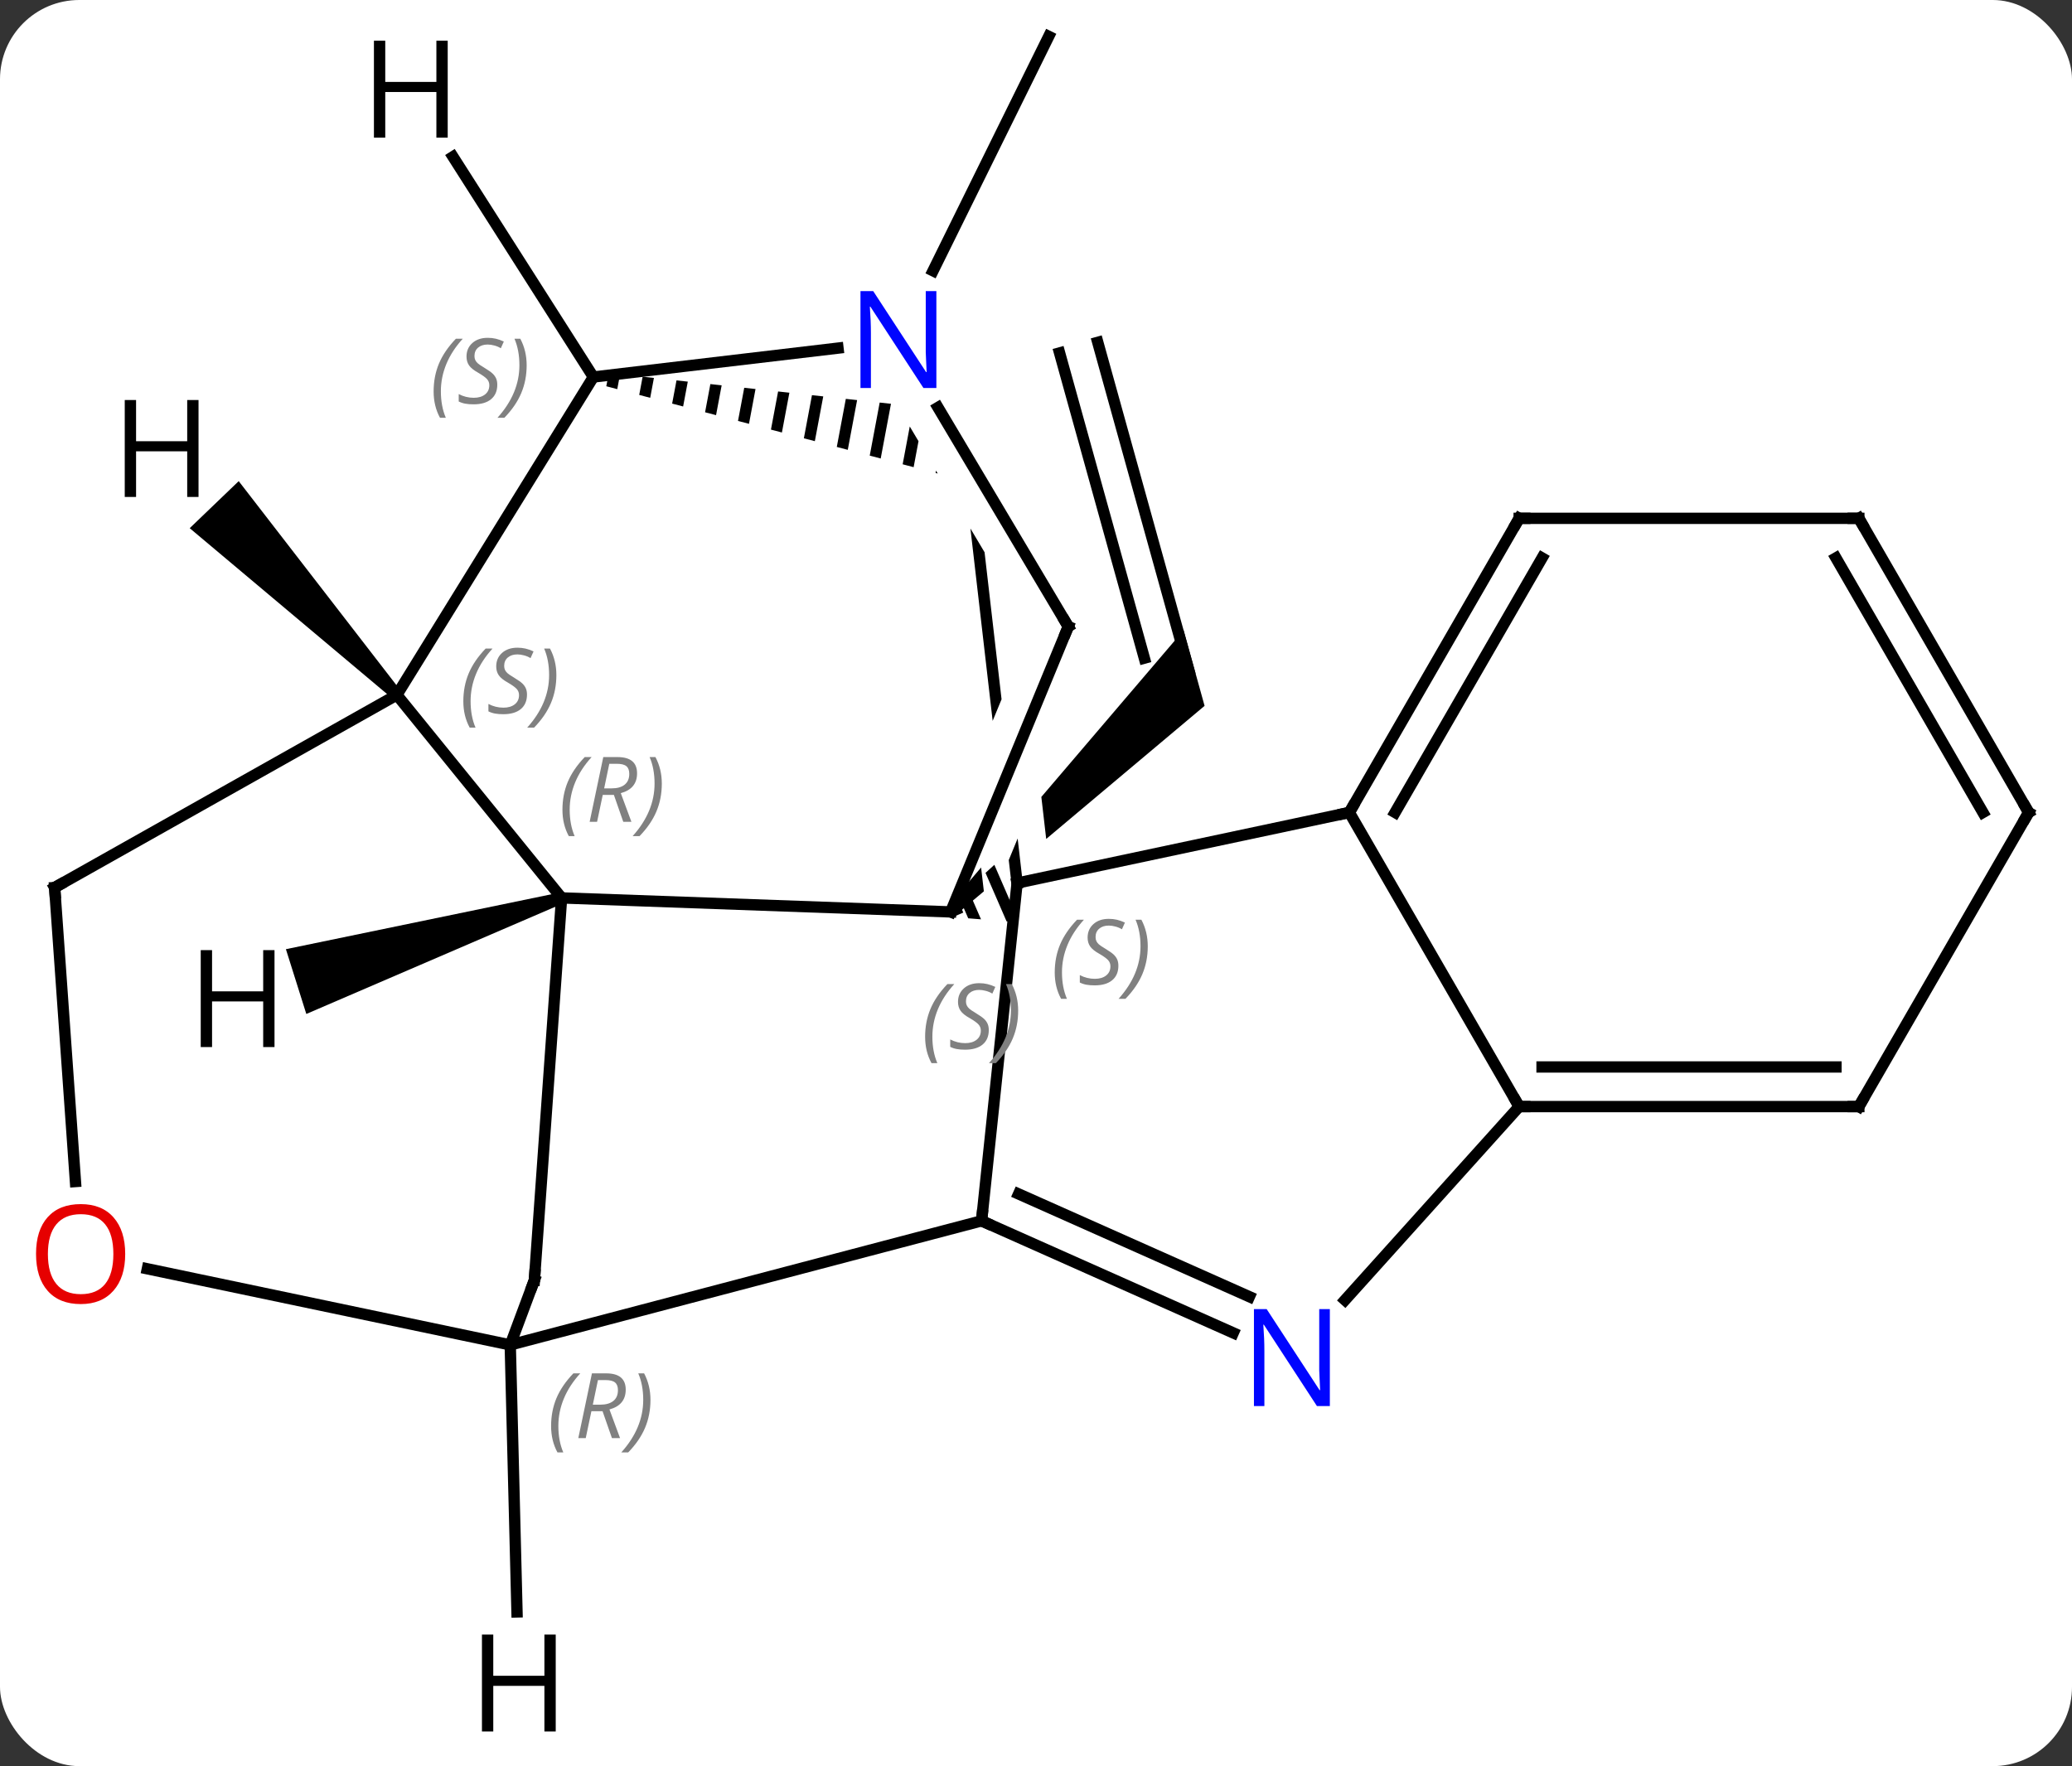 <svg width="183" viewBox="0 0 183 156" style="fill-opacity:1; color-rendering:auto; color-interpolation:auto; text-rendering:auto; stroke:black; stroke-linecap:square; stroke-miterlimit:10; shape-rendering:auto; stroke-opacity:1; fill:black; stroke-dasharray:none; font-weight:normal; stroke-width:1; font-family:'Open Sans'; font-style:normal; stroke-linejoin:miter; font-size:12; stroke-dashoffset:0; image-rendering:auto;" height="156" class="cas-substance-image" xmlns:xlink="http://www.w3.org/1999/xlink" xmlns="http://www.w3.org/2000/svg"><rect x="0" y="0" width="183" height="156" fill="#333333" stroke="none"/><svg class="cas-substance-single-component"><rect y="0" x="0" width="183" stroke="none" ry="7" rx="7" height="156" fill="white" class="cas-substance-group"/><svg y="0" x="0" width="183" viewBox="0 0 183 156" style="fill:black;" height="156" class="cas-substance-single-component-image"><svg><g><clipPath id="clipPath_216c99f8bedd4ed1aa8c5974ec581c291" clipPathUnits="userSpaceOnUse"><path d="M1.339 -33.546 L-2.773 -29.359 L-2.773 -29.359 L1.242 5.382 L-4.719 6.071 L-8.177 -23.856 L-8.177 -23.856 L-24.937 -6.79 L3.602 21.237 L29.878 -5.519 L1.339 -33.546 Z"/></clipPath><clipPath id="clipPath_216c99f8bedd4ed1aa8c5974ec581c292" clipPathUnits="userSpaceOnUse"><path d="M12.816 -42.546 L-5.891 -40.384 L-5.891 -40.384 L3.78 -24.122 L3.78 -24.122 L6.555 -22.978 L5.697 -20.899 L6.847 -18.965 L4.268 -17.431 L4.268 -17.431 L-5.458 6.156 L-5.458 6.156 L18.129 3.43 L12.816 -42.546 ZM-5.458 6.156 L-5.458 6.156 L-5.458 6.156 L-5.458 6.156 ZM-12.423 -39.63 L-26.919 -37.954 L-21.606 8.022 L-12.113 6.925 L-12.113 6.925 L-12.243 6.871 L-0.994 -20.411 L-0.994 -20.411 L-12.423 -39.63 Z"/></clipPath><clipPath id="clipPath_216c99f8bedd4ed1aa8c5974ec581c293" clipPathUnits="userSpaceOnUse"><path d="M-39.599 -63.047 L-46.961 -23.731 L-6.616 -16.177 L-4.667 -26.587 L-17.146 -47.572 L-11.989 -50.639 L-2.995 -35.515 L-2.995 -35.515 L0.746 -55.493 L-39.599 -63.047 Z"/></clipPath><g transform="translate(92,76)" style="text-rendering:geometricPrecision; color-rendering:optimizeQuality; color-interpolation:linearRGB; stroke-linecap:butt; image-rendering:optimizeQuality;"><line y2="-45.762" y1="-16.857" x2="4.956" x1="12.981" style="fill:none;"/><line y2="-44.826" y1="-17.868" x2="1.584" x1="9.068" style="fill:none;"/><path style="clip-path:url(#clipPath_216c99f8bedd4ed1aa8c5974ec581c291); stroke:none;" d="M-7.683 4.898 L-8.397 4.198 L12.536 -20.329 L14.389 -13.653 Z"/><line y2="-52.082" y1="-72.786" x2="-9.592" x1="0.624" style="fill:none;"/><path style="stroke:none;" d="M-6.521 2.524 L-7.302 3.236 L-6.486 5.114 L-6.486 5.114 L-5.357 5.203 L-5.357 5.203 L-6.521 2.524 ZM-4.178 0.389 L-4.959 1.101 L-4.959 1.101 L-3.1 5.382 L-3.1 5.382 L-2.529 5.428 L-2.529 5.428 L-2.529 5.428 L-2.529 5.428 L-2.424 4.428 L-4.178 0.389 Z"/><line y2="31.836" y1="2.001" x2="-5.307" x1="-2.169" style="fill:none;"/><line y2="-4.236" y1="2.001" x2="27.174" x1="-2.169" style="fill:none;"/><line y2="-36.525" y1="2.001" x2="-6.621" x1="-2.169" style="fill:none; clip-path:url(#clipPath_216c99f8bedd4ed1aa8c5974ec581c292);"/><line y2="3.312" y1="4.548" x2="-42.399" x1="-8.04" style="fill:none;"/><line y2="-20.655" y1="4.548" x2="2.352" x1="-8.04" style="fill:none;"/><line y2="42.795" y1="31.836" x2="-46.935" x1="-5.307" style="fill:none;"/><line y2="41.734" y1="31.836" x2="16.922" x1="-5.307" style="fill:none;"/><line y2="38.537" y1="29.461" x2="18.346" x1="-2.037" style="fill:none;"/><line y2="21.744" y1="-4.236" x2="42.174" x1="27.174" style="fill:none;"/><line y2="-30.216" y1="-4.236" x2="42.174" x1="27.174" style="fill:none;"/><line y2="-26.716" y1="-4.236" x2="44.195" x1="31.215" style="fill:none;"/><path style="clip-path:url(#clipPath_216c99f8bedd4ed1aa8c5974ec581c293); stroke:none;" d="M-38.233 -43.052 L-38.452 -41.883 L-38.452 -41.883 L-37.483 -41.627 L-37.483 -41.627 L-37.236 -42.943 L-37.236 -42.943 L-38.233 -43.052 ZM-35.242 -42.726 L-35.544 -41.117 L-35.544 -41.117 L-34.574 -40.861 L-34.574 -40.861 L-34.245 -42.617 L-34.245 -42.617 L-35.242 -42.726 ZM-32.251 -42.4 L-32.636 -40.351 L-31.666 -40.096 L-31.666 -40.096 L-31.254 -42.291 L-31.254 -42.291 L-32.251 -42.4 ZM-29.26 -42.074 L-29.727 -39.585 L-28.758 -39.33 L-28.758 -39.33 L-28.263 -41.965 L-28.263 -41.965 L-29.26 -42.074 ZM-26.269 -41.748 L-26.819 -38.819 L-26.819 -38.819 L-25.849 -38.564 L-25.849 -38.564 L-25.272 -41.639 L-25.272 -41.639 L-26.269 -41.748 ZM-23.278 -41.422 L-23.91 -38.053 L-23.91 -38.053 L-22.941 -37.798 L-22.941 -37.798 L-22.281 -41.313 L-22.281 -41.313 L-23.278 -41.422 ZM-20.287 -41.095 L-21.002 -37.287 L-21.002 -37.287 L-20.033 -37.032 L-20.033 -37.032 L-19.29 -40.987 L-19.29 -40.987 L-20.287 -41.095 ZM-17.296 -40.769 L-18.094 -36.522 L-18.094 -36.522 L-17.124 -36.266 L-17.124 -36.266 L-16.299 -40.661 L-16.299 -40.661 L-17.296 -40.769 ZM-14.305 -40.443 L-15.185 -35.756 L-15.185 -35.756 L-14.216 -35.5 L-14.216 -35.5 L-13.308 -40.334 L-14.305 -40.443 ZM-11.314 -40.117 L-12.277 -34.99 L-12.277 -34.99 L-11.308 -34.734 L-11.308 -34.734 L-10.318 -40.008 L-10.318 -40.008 L-11.314 -40.117 ZM-8.323 -39.791 L-9.369 -34.224 L-9.369 -34.224 L-8.399 -33.969 L-8.399 -33.969 L-7.327 -39.682 L-7.327 -39.682 L-8.323 -39.791 Z"/><line y2="-14.619" y1="3.312" x2="-56.949" x1="-42.399" style="fill:none;"/><line y2="37.074" y1="3.312" x2="-44.802" x1="-42.399" style="fill:none;"/><line y2="-40.007" y1="-20.655" x2="-9.157" x1="2.352" style="fill:none;"/><line y2="37.074" y1="42.795" x2="-44.802" x1="-46.935" style="fill:none;"/><line y2="36.072" y1="42.795" x2="-78.984" x1="-46.935" style="fill:none;"/><line y2="21.744" y1="38.831" x2="42.174" x1="26.791" style="fill:none;"/><line y2="21.744" y1="21.744" x2="72.174" x1="42.174" style="fill:none;"/><line y2="18.244" y1="18.244" x2="70.153" x1="44.195" style="fill:none;"/><line y2="-30.216" y1="-30.216" x2="72.174" x1="42.174" style="fill:none;"/><line y2="-14.619" y1="-42.699" x2="-56.949" x1="-39.594" style="fill:none;"/><line y2="-45.251" y1="-42.699" x2="-17.989" x1="-39.594" style="fill:none;"/><line y2="2.397" y1="-14.619" x2="-87.174" x1="-56.949" style="fill:none;"/><line y2="2.397" y1="28.364" x2="-87.174" x1="-85.337" style="fill:none;"/><line y2="-4.236" y1="21.744" x2="87.174" x1="72.174" style="fill:none;"/><line y2="-4.236" y1="-30.216" x2="87.174" x1="72.174" style="fill:none;"/><line y2="-4.236" y1="-26.716" x2="83.133" x1="70.153" style="fill:none;"/><path style="stroke:none;" d="M-42.549 2.835 L-42.249 3.789 L-64.946 13.563 L-66.749 7.841 Z"/><line y2="66.38" y1="42.795" x2="-46.338" x1="-46.935" style="fill:none;"/><line y2="-62.155" y1="-42.699" x2="-51.993" x1="-39.594" style="fill:none;"/><path style="stroke:none;" d="M-56.588 -14.965 L-57.31 -14.273 L-75.245 -29.347 L-70.917 -33.502 Z"/></g><g transform="translate(92,76)" style="font-size:8.4px; fill:gray; text-rendering:geometricPrecision; image-rendering:optimizeQuality; color-rendering:optimizeQuality; font-family:'Open Sans'; font-style:italic; stroke:gray; color-interpolation:linearRGB;"><path style="stroke:none;" d="M1.154 9.896 Q1.154 8.568 1.622 7.443 Q2.091 6.318 3.122 5.239 L3.732 5.239 Q2.763 6.302 2.279 7.474 Q1.794 8.646 1.794 9.88 Q1.794 11.208 2.232 12.224 L1.716 12.224 Q1.154 11.193 1.154 9.896 ZM6.776 9.302 Q6.776 10.13 6.229 10.583 Q5.683 11.036 4.683 11.036 Q4.276 11.036 3.964 10.982 Q3.651 10.927 3.37 10.786 L3.37 10.13 Q3.995 10.458 4.698 10.458 Q5.323 10.458 5.698 10.161 Q6.073 9.864 6.073 9.349 Q6.073 9.036 5.87 8.81 Q5.667 8.583 5.104 8.255 Q4.511 7.927 4.284 7.599 Q4.058 7.271 4.058 6.818 Q4.058 6.083 4.573 5.622 Q5.089 5.161 5.933 5.161 Q6.308 5.161 6.643 5.239 Q6.979 5.318 7.354 5.489 L7.089 6.083 Q6.839 5.927 6.518 5.841 Q6.198 5.755 5.933 5.755 Q5.401 5.755 5.081 6.029 Q4.761 6.302 4.761 6.771 Q4.761 6.974 4.831 7.122 Q4.901 7.271 5.042 7.404 Q5.183 7.536 5.604 7.786 Q6.167 8.13 6.37 8.325 Q6.573 8.521 6.675 8.755 Q6.776 8.989 6.776 9.302 ZM9.371 7.583 Q9.371 8.911 8.894 10.044 Q8.418 11.177 7.402 12.224 L6.793 12.224 Q8.73 10.068 8.73 7.583 Q8.73 6.255 8.293 5.239 L8.808 5.239 Q9.371 6.302 9.371 7.583 Z"/></g><g transform="translate(92,76)" style="stroke-linecap:butt; font-size:8.4px; text-rendering:geometricPrecision; image-rendering:optimizeQuality; color-rendering:optimizeQuality; font-family:'Open Sans'; font-style:italic; color-interpolation:linearRGB; stroke-miterlimit:5;"><path style="fill:none;" d="M-7.581 4.349 L-8.04 4.548 L-7.69 4.191"/><path style="fill:gray; stroke:none;" d="M-10.293 15.577 Q-10.293 14.249 -9.824 13.124 Q-9.355 11.999 -8.324 10.921 L-7.714 10.921 Q-8.683 11.984 -9.168 13.155 Q-9.652 14.327 -9.652 15.562 Q-9.652 16.89 -9.214 17.905 L-9.73 17.905 Q-10.293 16.874 -10.293 15.577 ZM-4.67 14.984 Q-4.67 15.812 -5.217 16.265 Q-5.764 16.718 -6.764 16.718 Q-7.17 16.718 -7.482 16.663 Q-7.795 16.609 -8.076 16.468 L-8.076 15.812 Q-7.451 16.14 -6.748 16.14 Q-6.123 16.14 -5.748 15.843 Q-5.373 15.546 -5.373 15.03 Q-5.373 14.718 -5.576 14.491 Q-5.779 14.265 -6.342 13.937 Q-6.936 13.609 -7.162 13.28 Q-7.389 12.952 -7.389 12.499 Q-7.389 11.765 -6.873 11.304 Q-6.357 10.843 -5.514 10.843 Q-5.139 10.843 -4.803 10.921 Q-4.467 10.999 -4.092 11.171 L-4.357 11.765 Q-4.607 11.609 -4.928 11.523 Q-5.248 11.437 -5.514 11.437 Q-6.045 11.437 -6.365 11.71 Q-6.686 11.984 -6.686 12.452 Q-6.686 12.655 -6.615 12.804 Q-6.545 12.952 -6.404 13.085 Q-6.264 13.218 -5.842 13.468 Q-5.279 13.812 -5.076 14.007 Q-4.873 14.202 -4.771 14.437 Q-4.67 14.671 -4.67 14.984 ZM-2.075 13.265 Q-2.075 14.593 -2.552 15.726 Q-3.029 16.859 -4.044 17.905 L-4.654 17.905 Q-2.716 15.749 -2.716 13.265 Q-2.716 11.937 -3.154 10.921 L-2.638 10.921 Q-2.075 11.984 -2.075 13.265 Z"/><path style="fill:none;" d="M-4.85 32.039 L-5.307 31.836 L-5.255 31.339"/><path style="fill:none;" d="M27.424 -4.669 L27.174 -4.236 L26.685 -4.132"/><path style="fill:gray; stroke:none;" d="M-42.325 -4.473 Q-42.325 -5.801 -41.857 -6.926 Q-41.388 -8.051 -40.357 -9.129 L-39.747 -9.129 Q-40.716 -8.067 -41.2 -6.895 Q-41.685 -5.723 -41.685 -4.489 Q-41.685 -3.161 -41.247 -2.145 L-41.763 -2.145 Q-42.325 -3.176 -42.325 -4.473 ZM-38.765 -5.786 L-39.265 -3.411 L-39.922 -3.411 L-38.718 -9.129 L-37.468 -9.129 Q-35.734 -9.129 -35.734 -7.692 Q-35.734 -6.332 -37.172 -5.942 L-36.234 -3.411 L-36.953 -3.411 L-37.781 -5.786 L-38.765 -5.786 ZM-38.187 -8.536 Q-38.578 -6.614 -38.64 -6.364 L-37.984 -6.364 Q-37.234 -6.364 -36.828 -6.692 Q-36.422 -7.02 -36.422 -7.645 Q-36.422 -8.114 -36.679 -8.325 Q-36.937 -8.536 -37.531 -8.536 L-38.187 -8.536 ZM-33.548 -6.786 Q-33.548 -5.457 -34.025 -4.325 Q-34.501 -3.192 -35.517 -2.145 L-36.126 -2.145 Q-34.189 -4.301 -34.189 -6.786 Q-34.189 -8.114 -34.626 -9.129 L-34.111 -9.129 Q-33.548 -8.067 -33.548 -6.786 Z"/><path style="fill:none;" d="M2.161 -20.193 L2.352 -20.655 L2.096 -21.085"/><path style="fill:gray; stroke:none;" d="M-43.327 49.963 Q-43.327 48.635 -42.858 47.51 Q-42.389 46.385 -41.358 45.307 L-40.749 45.307 Q-41.718 46.37 -42.202 47.541 Q-42.686 48.713 -42.686 49.948 Q-42.686 51.276 -42.249 52.291 L-42.764 52.291 Q-43.327 51.26 -43.327 49.963 ZM-39.767 48.651 L-40.267 51.026 L-40.923 51.026 L-39.72 45.307 L-38.47 45.307 Q-36.736 45.307 -36.736 46.745 Q-36.736 48.104 -38.173 48.495 L-37.236 51.026 L-37.954 51.026 L-38.782 48.651 L-39.767 48.651 ZM-39.189 45.901 Q-39.579 47.823 -39.642 48.073 L-38.986 48.073 Q-38.236 48.073 -37.829 47.745 Q-37.423 47.416 -37.423 46.791 Q-37.423 46.323 -37.681 46.112 Q-37.939 45.901 -38.532 45.901 L-39.189 45.901 ZM-34.55 47.651 Q-34.55 48.979 -35.026 50.112 Q-35.503 51.245 -36.518 52.291 L-37.128 52.291 Q-35.19 50.135 -35.19 47.651 Q-35.19 46.323 -35.628 45.307 L-35.112 45.307 Q-34.55 46.37 -34.55 47.651 Z"/></g><g transform="translate(92,76)" style="stroke-linecap:butt; fill:rgb(0,5,255); text-rendering:geometricPrecision; color-rendering:optimizeQuality; image-rendering:optimizeQuality; font-family:'Open Sans'; stroke:rgb(0,5,255); color-interpolation:linearRGB; stroke-miterlimit:5;"><path style="stroke:none;" d="M25.453 48.196 L24.312 48.196 L19.624 41.009 L19.578 41.009 Q19.671 42.274 19.671 43.321 L19.671 48.196 L18.749 48.196 L18.749 39.634 L19.874 39.634 L24.546 46.79 L24.593 46.79 Q24.593 46.634 24.546 45.774 Q24.499 44.915 24.515 44.54 L24.515 39.634 L25.453 39.634 L25.453 48.196 Z"/><path style="fill:none; stroke:black;" d="M42.674 21.744 L42.174 21.744 L41.924 21.311"/><path style="fill:none; stroke:black;" d="M41.924 -29.783 L42.174 -30.216 L42.674 -30.216"/></g><g transform="translate(92,76)" style="stroke-linecap:butt; font-size:8.4px; fill:gray; text-rendering:geometricPrecision; image-rendering:optimizeQuality; color-rendering:optimizeQuality; font-family:'Open Sans'; font-style:italic; stroke:gray; color-interpolation:linearRGB; stroke-miterlimit:5;"><path style="stroke:none;" d="M-53.702 -41.427 Q-53.702 -42.755 -53.233 -43.88 Q-52.765 -45.005 -51.733 -46.083 L-51.124 -46.083 Q-52.093 -45.021 -52.577 -43.849 Q-53.062 -42.677 -53.062 -41.443 Q-53.062 -40.114 -52.624 -39.099 L-53.14 -39.099 Q-53.702 -40.13 -53.702 -41.427 ZM-48.08 -42.021 Q-48.08 -41.193 -48.627 -40.739 Q-49.173 -40.286 -50.173 -40.286 Q-50.58 -40.286 -50.892 -40.341 Q-51.205 -40.396 -51.486 -40.536 L-51.486 -41.193 Q-50.861 -40.864 -50.158 -40.864 Q-49.533 -40.864 -49.158 -41.161 Q-48.783 -41.458 -48.783 -41.974 Q-48.783 -42.286 -48.986 -42.513 Q-49.189 -42.739 -49.752 -43.068 Q-50.345 -43.396 -50.572 -43.724 Q-50.798 -44.052 -50.798 -44.505 Q-50.798 -45.239 -50.283 -45.7 Q-49.767 -46.161 -48.923 -46.161 Q-48.548 -46.161 -48.212 -46.083 Q-47.877 -46.005 -47.502 -45.833 L-47.767 -45.239 Q-48.017 -45.396 -48.337 -45.482 Q-48.658 -45.568 -48.923 -45.568 Q-49.455 -45.568 -49.775 -45.294 Q-50.095 -45.021 -50.095 -44.552 Q-50.095 -44.349 -50.025 -44.2 Q-49.955 -44.052 -49.814 -43.919 Q-49.673 -43.786 -49.252 -43.536 Q-48.689 -43.193 -48.486 -42.997 Q-48.283 -42.802 -48.181 -42.568 Q-48.08 -42.333 -48.08 -42.021 ZM-45.485 -43.739 Q-45.485 -42.411 -45.962 -41.279 Q-46.438 -40.146 -47.454 -39.099 L-48.063 -39.099 Q-46.126 -41.255 -46.126 -43.739 Q-46.126 -45.068 -46.563 -46.083 L-46.048 -46.083 Q-45.485 -45.021 -45.485 -43.739 Z"/><path style="stroke:none;" d="M-51.078 -14.056 Q-51.078 -15.384 -50.609 -16.509 Q-50.141 -17.634 -49.109 -18.712 L-48.5 -18.712 Q-49.469 -17.65 -49.953 -16.478 Q-50.437 -15.306 -50.437 -14.072 Q-50.437 -12.743 -50 -11.728 L-50.516 -11.728 Q-51.078 -12.759 -51.078 -14.056 ZM-45.456 -14.65 Q-45.456 -13.822 -46.002 -13.368 Q-46.549 -12.915 -47.549 -12.915 Q-47.956 -12.915 -48.268 -12.97 Q-48.581 -13.025 -48.862 -13.165 L-48.862 -13.822 Q-48.237 -13.493 -47.534 -13.493 Q-46.909 -13.493 -46.534 -13.79 Q-46.159 -14.087 -46.159 -14.603 Q-46.159 -14.915 -46.362 -15.142 Q-46.565 -15.368 -47.127 -15.697 Q-47.721 -16.025 -47.948 -16.353 Q-48.174 -16.681 -48.174 -17.134 Q-48.174 -17.868 -47.659 -18.329 Q-47.143 -18.79 -46.299 -18.79 Q-45.924 -18.79 -45.588 -18.712 Q-45.252 -18.634 -44.877 -18.462 L-45.143 -17.868 Q-45.393 -18.025 -45.713 -18.111 Q-46.034 -18.197 -46.299 -18.197 Q-46.831 -18.197 -47.151 -17.923 Q-47.471 -17.65 -47.471 -17.181 Q-47.471 -16.978 -47.401 -16.829 Q-47.331 -16.681 -47.19 -16.548 Q-47.049 -16.415 -46.627 -16.165 Q-46.065 -15.822 -45.862 -15.626 Q-45.659 -15.431 -45.557 -15.197 Q-45.456 -14.962 -45.456 -14.65 ZM-42.861 -16.368 Q-42.861 -15.04 -43.337 -13.908 Q-43.814 -12.775 -44.83 -11.728 L-45.439 -11.728 Q-43.502 -13.884 -43.502 -16.368 Q-43.502 -17.697 -43.939 -18.712 L-43.423 -18.712 Q-42.861 -17.65 -42.861 -16.368 Z"/><path style="fill:none; stroke:black;" d="M-44.767 36.575 L-44.802 37.074 L-44.977 37.542"/></g><g transform="translate(92,76)" style="stroke-linecap:butt; fill:rgb(0,5,255); text-rendering:geometricPrecision; color-rendering:optimizeQuality; image-rendering:optimizeQuality; font-family:'Open Sans'; stroke:rgb(0,5,255); color-interpolation:linearRGB; stroke-miterlimit:5;"><path style="stroke:none;" d="M-9.299 -41.726 L-10.44 -41.726 L-15.128 -48.913 L-15.174 -48.913 Q-15.081 -47.648 -15.081 -46.601 L-15.081 -41.726 L-16.003 -41.726 L-16.003 -50.288 L-14.878 -50.288 L-10.206 -43.132 L-10.159 -43.132 Q-10.159 -43.288 -10.206 -44.148 Q-10.253 -45.007 -10.237 -45.382 L-10.237 -50.288 L-9.299 -50.288 L-9.299 -41.726 Z"/><path style="fill:rgb(230,0,0); stroke:none;" d="M-80.942 34.766 Q-80.942 36.828 -81.981 38.008 Q-83.02 39.188 -84.863 39.188 Q-86.754 39.188 -87.785 38.023 Q-88.817 36.859 -88.817 34.75 Q-88.817 32.656 -87.785 31.508 Q-86.754 30.359 -84.863 30.359 Q-83.004 30.359 -81.973 31.531 Q-80.942 32.703 -80.942 34.766 ZM-87.77 34.766 Q-87.77 36.5 -87.027 37.406 Q-86.285 38.313 -84.863 38.313 Q-83.442 38.313 -82.715 37.414 Q-81.988 36.516 -81.988 34.766 Q-81.988 33.031 -82.715 32.141 Q-83.442 31.25 -84.863 31.25 Q-86.285 31.25 -87.027 32.148 Q-87.77 33.047 -87.77 34.766 Z"/><path style="fill:none; stroke:black;" d="M71.674 21.744 L72.174 21.744 L72.424 21.311"/><path style="fill:none; stroke:black;" d="M71.674 -30.216 L72.174 -30.216 L72.424 -29.783"/><path style="fill:none; stroke:black;" d="M-86.738 2.152 L-87.174 2.397 L-87.139 2.896"/><path style="fill:none; stroke:black;" d="M86.924 -3.803 L87.174 -4.236 L86.924 -4.669"/><path style="fill:black; stroke:none;" d="M-67.755 16.486 L-68.755 16.486 L-68.755 12.455 L-73.271 12.455 L-73.271 16.486 L-74.271 16.486 L-74.271 7.924 L-73.271 7.924 L-73.271 11.564 L-68.755 11.564 L-68.755 7.924 L-67.755 7.924 L-67.755 16.486 Z"/><path style="fill:black; stroke:none;" d="M-42.918 76.942 L-43.918 76.942 L-43.918 72.911 L-48.434 72.911 L-48.434 76.942 L-49.434 76.942 L-49.434 68.38 L-48.434 68.38 L-48.434 72.02 L-43.918 72.02 L-43.918 68.38 L-42.918 68.38 L-42.918 76.942 Z"/><path style="fill:black; stroke:none;" d="M-52.458 -63.842 L-53.458 -63.842 L-53.458 -67.873 L-57.974 -67.873 L-57.974 -63.842 L-58.974 -63.842 L-58.974 -72.404 L-57.974 -72.404 L-57.974 -68.764 L-53.458 -68.764 L-53.458 -72.404 L-52.458 -72.404 L-52.458 -63.842 Z"/><path style="fill:black; stroke:none;" d="M-74.466 -32.105 L-75.466 -32.105 L-75.466 -36.136 L-79.982 -36.136 L-79.982 -32.105 L-80.982 -32.105 L-80.982 -40.667 L-79.982 -40.667 L-79.982 -37.027 L-75.466 -37.027 L-75.466 -40.667 L-74.466 -40.667 L-74.466 -32.105 Z"/></g></g></svg></svg></svg></svg>
